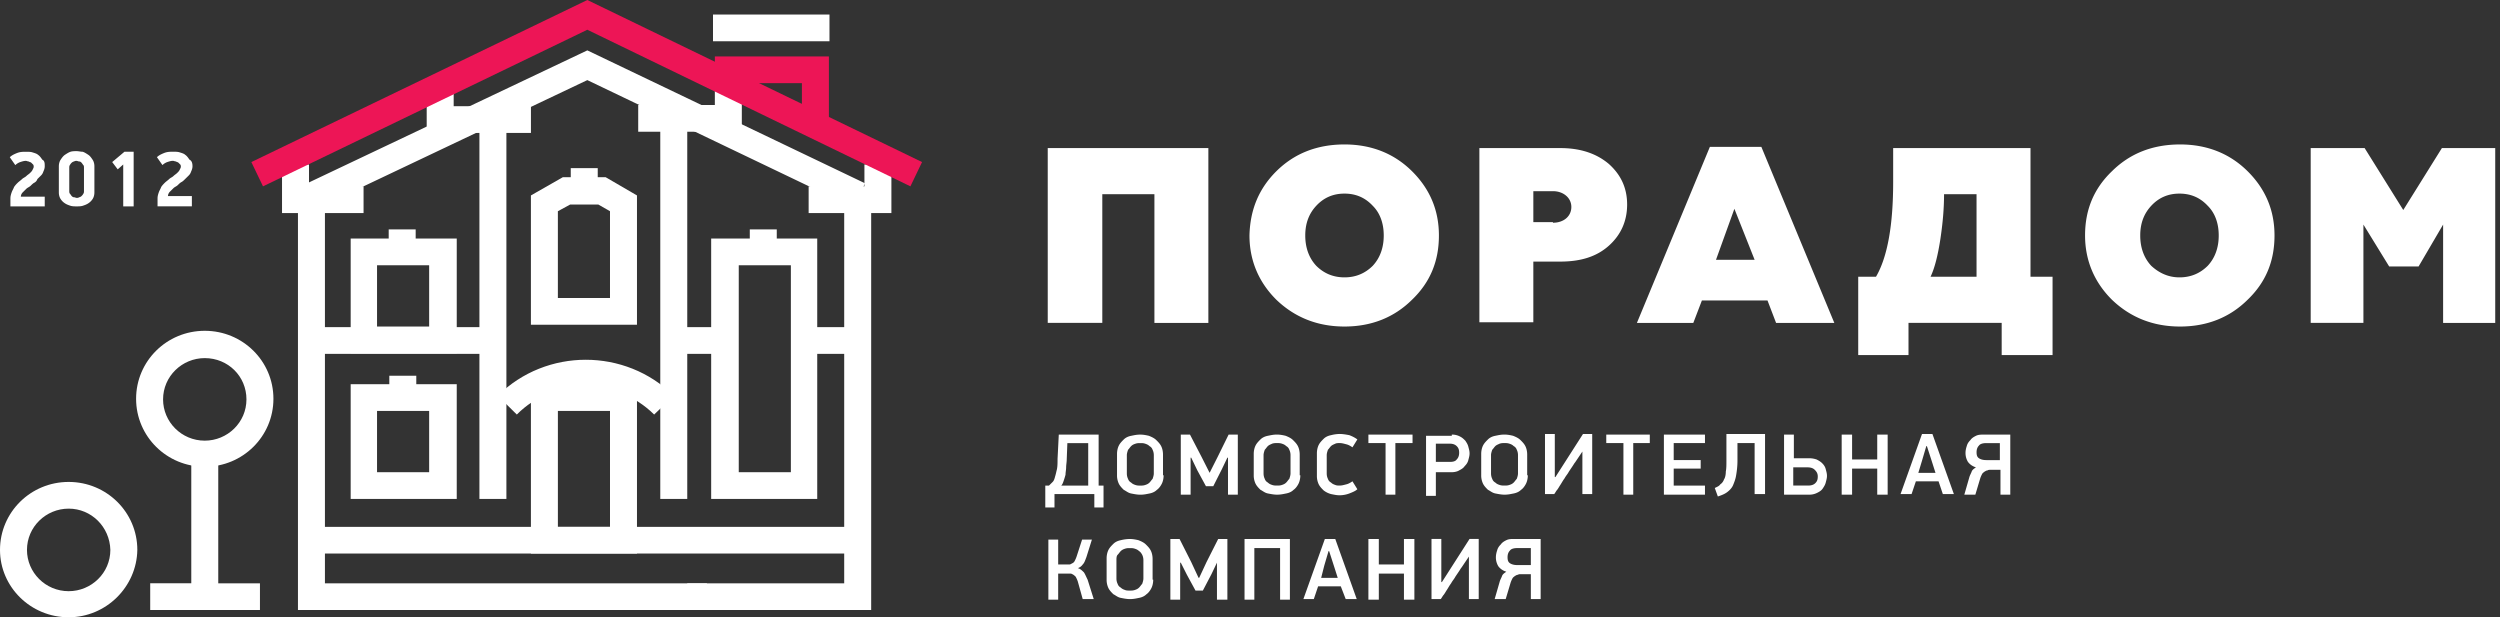 <svg width="324" height="80" viewBox="0 0 324 80" fill="none" xmlns="http://www.w3.org/2000/svg"><rect x="0" y="0" width="324" height="80" fill="#333333" stroke="none"/><path d="M111.157 68.28h-71.27v3.46h71.27v-3.46ZM5.798 21.556c0 .236-.08.472-.159.63-.08.236-.159.393-.318.55l-.476.472a.808.808 0 0 1-.398.472c-.159.079-.317.236-.476.394-.16.157-.398.236-.557.393l-.476.472a.845.845 0 0 0-.239.55h3.1v1.26h-4.45v-1.023c0-.315.08-.551.159-.787s.238-.472.317-.708a3.43 3.43 0 0 1 .477-.55c.159-.158.397-.315.556-.473.16-.157.398-.236.556-.393.16-.157.318-.236.477-.393.16-.158.239-.236.318-.394.08-.157.159-.314.159-.393 0-.079 0-.236-.08-.315l-.238-.236c-.08-.078-.238-.078-.318-.157-.159 0-.238-.079-.397-.079-.238 0-.477.08-.715.158a1.732 1.732 0 0 0-.636.393l-.715-1.023c.239-.236.556-.393.954-.55.397-.157.794-.157 1.191-.157.239 0 .557 0 .795.078.238.079.556.157.715.315.238.157.397.393.556.63.318.156.318.471.318.864Zm5.086.235c0-.157 0-.314-.08-.393-.079-.078-.158-.236-.238-.314-.08-.08-.159-.158-.318-.158-.08 0-.238-.078-.317-.078-.08 0-.239 0-.318.078-.08 0-.239.079-.318.158a1.06 1.06 0 0 0-.238.314c-.08.079-.08.236-.08.393v2.911c0 .157 0 .315.08.393.079.079.158.236.238.315.08.079.159.157.318.157.08 0 .238.079.318.079.079 0 .238 0 .317-.079.08 0 .239-.078.318-.157.08-.079.16-.157.239-.315.079-.078.079-.236.079-.393v-2.91Zm1.35 3.147c0 .315-.079.63-.238.865a1.847 1.847 0 0 1-.556.55c-.238.158-.477.237-.715.316-.238.078-.556.078-.794.078-.239 0-.557 0-.795-.078-.238-.08-.477-.158-.715-.315a1.847 1.847 0 0 1-.556-.55c-.16-.237-.239-.551-.239-.866v-3.383c0-.314.08-.629.239-.865.159-.236.318-.472.556-.63.238-.156.477-.314.715-.392.238-.08.556-.08.795-.08.238 0 .556.08.794.08.238.078.477.236.715.393.239.157.397.393.556.63.16.235.239.55.239.864v3.383Zm3.736 1.808v-5.428l-.715.63-.715-.944 1.59-1.338h1.191v7.08h-1.35Zm8.977-5.194c0 .236-.08.472-.159.63-.08.235-.159.393-.318.55l-.477.472c-.159.157-.317.315-.476.393-.16.079-.318.236-.477.394-.159.157-.397.236-.556.393l-.477.472a.845.845 0 0 0-.238.55h3.098v1.338h-4.449V25.72c0-.314.08-.55.159-.787.08-.236.238-.472.318-.707.159-.236.317-.394.476-.551.16-.157.398-.315.557-.472.159-.157.397-.236.556-.393.159-.158.318-.236.476-.394.16-.157.239-.236.318-.393.08-.157.16-.315.16-.393 0-.079 0-.236-.08-.315l-.239-.236c-.079-.079-.238-.079-.317-.157-.16 0-.239-.079-.398-.079-.238 0-.476.079-.715.157a1.733 1.733 0 0 0-.635.394l-.715-1.023c.238-.236.556-.393.953-.55.397-.158.794-.158 1.192-.158.238 0 .556 0 .794.079.239.078.556.157.715.314.239.158.398.394.557.63.317.157.397.472.397.865Zm64.121-6.369h-3.496v49.479h3.496v-49.48ZM63.007 42.4H40.363v3.461h22.644V42.4Z" fill="#fff"/><path d="M93.756 42.4h-6.038v3.461h6.038V42.4Zm17.4 0H104.8v3.461h6.356V42.4Zm-38.854-3.777h6.754v-11.25l-1.51-.864H73.89l-1.59.865v11.249Zm10.25 3.461H68.806V25.329l4.132-2.36h5.561l4.053 2.36v16.755ZM72.302 68.28h6.754V53.254h-6.754v15.024Zm10.25 3.46H68.806V49.795h13.746V71.74ZM65.629 15.183h-3.496v49.479h3.496v-49.48ZM48.944 42.322h6.674v-7.945h-6.754v7.945h.08Zm10.17 3.46H45.448V30.917h13.746v14.867h-.08Z" fill="#fff"/><path d="M95.743 61.201h6.754V34.377h-6.754V61.2Zm10.17 3.461H92.168V30.915h13.745v33.747ZM48.944 61.2h6.674v-7.945h-6.754V61.2h.08Zm10.17 3.46H45.448V49.795h13.746V64.66h-.08Z" fill="#fff"/><path d="M91.611 79.057H38.615V25.094h3.496v50.502h49.5v3.46Z" fill="#fff"/><path d="M112.904 79.057H89.067v-3.461h20.341V25.094h3.496v53.963ZM77.467 21.791H73.97v2.99h3.496v-2.99Zm-23.596 7.943h-3.496v2.99h3.496v-2.99Zm.079 18.959h-3.495v2.99h3.496v-2.99Zm46.719-18.959h-3.496v2.99h3.496v-2.99ZM84.777 53.725c-4.926-4.877-12.95-4.877-17.797 0l-2.464-2.438c6.277-6.215 16.527-6.215 22.804 0l-2.543 2.438Zm22.724-51.838H92.405v3.461h15.096v-3.46ZM26.537 46.411c-2.94 0-5.403 2.36-5.403 5.35 0 2.91 2.384 5.348 5.403 5.348 2.94 0 5.403-2.36 5.403-5.349 0-2.99-2.383-5.349-5.403-5.349Zm0 14.08c-4.926 0-8.899-3.932-8.899-8.81 0-4.877 3.973-8.81 8.9-8.81 4.925 0 8.898 3.933 8.898 8.81 0 4.878-3.973 8.81-8.899 8.81Z" fill="#fff"/><path d="M33.689 79.058H24.79V58.763h3.496v16.834h5.403v3.461ZM8.899 65.92c-2.94 0-5.403 2.36-5.403 5.348 0 2.91 2.384 5.35 5.403 5.35 2.94 0 5.403-2.36 5.403-5.35-.08-2.989-2.463-5.349-5.403-5.349Zm0 14.08C3.973 80 0 76.067 0 71.268c0-4.877 3.973-8.81 8.899-8.81 4.926 0 8.899 3.933 8.899 8.81-.08 4.799-4.052 8.732-8.9 8.732Z" fill="#fff"/><path d="M26.616 75.595h-7.15v3.46h7.15v-3.46Zm88.91-47.983H104.8V24.15h7.23v-2.832h3.496v6.293Zm-68.41 0H36.55v-6.293h3.496v2.832h7.071v3.46Zm21.693-10.385H55.3v-6.293h3.496v2.832H68.81v3.46Z" fill="#fff"/><path d="M107.424 16.284h-3.496v-5.507h-7.787v.079h-3.496v-3.54h14.779v8.968Z" fill="#ED1556"/><path d="M96.14 17.07H82.712v-3.462h9.932v-2.753h3.496v6.214Z" fill="#fff"/><path d="m34.085 24.15-1.51-3.147L76.117 0l43.382 21.003-1.51 3.147L76.117 3.855 34.085 24.15Z" fill="#ED1556"/><path d="m41.315 26.902-1.51-3.146L76.117 6.528l35.993 17.228-1.509 3.146-34.484-16.52-34.8 16.52Zm97.015 30.524-.079 2.046c0 .393-.08.786-.08 1.101 0 .315-.079.63-.079.944-.079.315-.159.55-.238.787-.08.236-.159.472-.318.629h3.496v-5.507h-2.702Zm-2.383 5.507.476-.472c.159-.157.239-.393.318-.708.08-.236.159-.63.239-.944.079-.393.079-.865.079-1.337l.159-3.147h5.165v6.608h.635v2.832h-1.192v-1.73h-5.164v1.73h-1.192v-2.832h.477ZM149.534 59c0-.315-.08-.55-.159-.708a.81.81 0 0 0-.398-.472c-.158-.157-.317-.236-.556-.315-.238-.079-.397-.079-.635-.079-.239 0-.398 0-.636.08-.238.078-.397.157-.556.314-.159.157-.239.315-.397.472-.08.236-.159.472-.159.708v2.36c0 .314.079.55.159.708a.806.806 0 0 0 .397.472c.159.157.318.236.556.314.238.079.397.079.636.079.238 0 .397 0 .635-.079.239-.078.398-.157.556-.314.159-.158.239-.315.398-.472.079-.236.159-.472.159-.708V59Zm1.271 2.596c0 .393-.08.786-.238 1.1-.159.316-.398.63-.636.788-.238.236-.556.393-.954.472-.397.078-.715.157-1.191.157-.398 0-.795-.079-1.192-.157-.397-.08-.636-.315-.954-.472-.238-.236-.476-.472-.635-.787a2.49 2.49 0 0 1-.239-1.101v-2.754c0-.393.08-.786.239-1.1.159-.316.397-.551.635-.787.239-.236.557-.394.954-.472.397-.08.715-.158 1.192-.158.397 0 .794.079 1.112.157.397.158.715.315.953.551.239.236.477.472.636.787.159.315.238.708.238 1.101v2.675h.08Zm8.264-2.283-.715 1.494-1.113 2.203h-.953l-1.112-2.046-.795-1.651h-.079v4.798h-1.272v-7.788h1.192l1.51 2.91 1.033 2.046 1.033-2.045 1.43-2.91h1.192v7.787h-1.272v-4.799h-.079Zm8.183-.317c0-.315-.08-.55-.159-.708a.81.81 0 0 0-.398-.472c-.158-.157-.317-.236-.556-.315-.238-.078-.397-.078-.635-.078-.239 0-.398 0-.636.078-.159.079-.397.158-.556.315-.159.157-.239.315-.397.472-.08.236-.159.472-.159.708v2.36c0 .314.079.55.159.708a.806.806 0 0 0 .397.472c.159.157.318.236.556.314.238.079.397.079.636.079.238 0 .397 0 .635-.079.239-.078.398-.157.556-.314.159-.158.239-.315.398-.472.079-.236.159-.472.159-.708v-2.36Zm1.271 2.596c0 .393-.08.786-.238 1.101-.159.315-.398.63-.636.787-.238.236-.556.393-.954.472-.397.078-.715.157-1.191.157-.398 0-.795-.079-1.192-.157-.397-.079-.636-.315-.954-.472-.238-.236-.476-.472-.635-.787a2.49 2.49 0 0 1-.239-1.101v-2.753c0-.394.08-.787.239-1.102.159-.314.397-.55.635-.786.239-.236.557-.394.954-.472.397-.079.715-.158 1.192-.158.397 0 .794.079 1.112.158.397.157.715.314.953.55.239.236.477.472.636.787.159.315.238.708.238 1.101v2.675h.08Zm6.756-3.619c-.239-.157-.477-.315-.795-.393-.318-.08-.556-.158-.874-.158-.159 0-.397 0-.556.079-.159.079-.397.157-.556.315-.159.157-.239.314-.398.471-.079.236-.158.472-.158.708v2.36c0 .315.079.551.158.708a.81.81 0 0 0 .398.472c.159.158.318.236.556.315.159.079.397.079.556.079.318 0 .556-.08.874-.158.318-.078.556-.236.795-.393l.635 1.023c-.238.236-.635.393-1.033.55a3.63 3.63 0 0 1-1.271.236c-.397 0-.715-.078-1.112-.157a2.699 2.699 0 0 1-.954-.472c-.238-.236-.476-.472-.635-.787a2.49 2.49 0 0 1-.239-1.101v-2.91c0-.394.08-.787.239-1.102.159-.315.397-.55.635-.787.239-.236.556-.393.954-.471a4.732 4.732 0 0 1 1.112-.158c.397 0 .874.079 1.271.158.398.157.715.314 1.033.55l-.635 1.023Zm5.561-.548v6.686h-1.271v-6.687h-2.225v-1.1h5.721v1.1h-2.225Zm5.246 2.436h1.828c.397 0 .715-.078.874-.314.238-.236.318-.551.318-.866 0-.393-.08-.63-.318-.865-.239-.236-.556-.315-.874-.315h-1.828v2.36Zm2.066-3.54c.397 0 .715.079 1.033.236.318.158.477.315.715.55.159.237.318.473.397.788.08.314.159.55.159.865 0 .315-.079.55-.159.865-.079.315-.238.55-.476.787-.159.236-.398.393-.715.55-.239.158-.636.236-.954.236h-2.066v3.068h-1.271V56.48h3.337v-.158Zm8.58 2.675c0-.315-.079-.55-.159-.708a.806.806 0 0 0-.397-.472c-.159-.157-.318-.236-.556-.315-.238-.078-.397-.078-.636-.078-.238 0-.397 0-.635.078-.159.079-.398.158-.557.315-.158.157-.238.315-.397.472-.079.236-.159.472-.159.708v2.36c0 .314.08.55.159.708.08.236.239.393.397.472.159.157.318.236.557.314.238.079.397.079.635.079.239 0 .398 0 .636-.079.238-.078.397-.157.556-.314.159-.158.238-.315.397-.472.08-.236.159-.472.159-.708v-2.36Zm1.272 2.596c0 .393-.08.786-.239 1.101-.159.315-.397.63-.635.787-.239.236-.557.393-.954.472-.397.078-.715.157-1.192.157-.397 0-.794-.079-1.192-.157-.397-.079-.635-.315-.953-.472-.238-.236-.477-.472-.636-.787a2.49 2.49 0 0 1-.238-1.101v-2.753c0-.394.079-.787.238-1.102.159-.314.398-.55.636-.786s.556-.394.953-.472c.398-.079.716-.158 1.192-.158.398 0 .795.079 1.113.158.397.157.715.314.953.55.238.236.477.472.636.787.159.315.238.708.238 1.101v2.675h.08Zm7.072-3.069-.476.708-.477.708c-.08.079-.159.236-.318.472l-.477.708c-.159.315-.397.551-.556.866-.238.314-.397.629-.556.865-.159.236-.318.55-.477.708-.159.236-.238.393-.318.472h-1.191v-7.788h1.271v5.585h.079l3.576-5.585h1.192v7.788h-1.272v-5.507Zm6.592-1.098v6.686h-1.272v-6.687h-2.224v-1.1h5.641v1.1h-2.145Zm3.973-1.102h5.323v1.102h-4.052v2.202h3.496v1.101h-3.496v2.203h4.052v1.18h-5.323v-7.788Zm9.534 1.099v2.281c0 .708-.08 1.338-.159 1.81-.08.55-.239.944-.398 1.337-.159.393-.476.708-.794.944-.318.236-.715.393-1.192.55l-.397-1.1c.318-.158.556-.237.715-.473a1.23 1.23 0 0 0 .477-.629c.158-.236.238-.63.238-1.023.079-.393.079-.865.079-1.416v-3.46h5.006v7.787h-1.351v-6.608h-2.224Zm7.309 5.507h1.828c.397 0 .715-.079.953-.315s.318-.472.318-.865-.159-.63-.397-.865c-.239-.236-.557-.315-.954-.315h-1.827v2.36h.079Zm-1.271 1.18v-7.788h1.271v3.068h1.987c.397 0 .715.079.953.157.318.158.556.315.715.473.238.236.397.471.477.786.079.315.159.55.159.865 0 .315-.08.551-.159.866-.08.314-.239.55-.397.786-.159.236-.398.394-.716.551a2.213 2.213 0 0 1-1.032.236h-3.258Zm12.076.001v-3.382h-3.258v3.383h-1.35v-7.788h1.35v3.225h3.258v-3.225h1.351v7.788h-1.351Zm5.325-2.83h2.225l-.477-1.495-.636-1.967h-.079l-.556 1.888-.477 1.574Zm2.622 1.1h-2.94l-.556 1.653h-1.43l2.781-7.788h1.35l2.781 7.788h-1.43l-.556-1.652Zm8.024-4.954h-1.827c-.397 0-.795.08-.954.315-.238.236-.317.55-.317.865 0 .394.079.63.317.787.239.157.557.236.954.236h1.748v-2.203h.079Zm1.272-1.1v7.787h-1.272v-3.225h-1.271c-.159 0-.318 0-.397.078-.159 0-.239.079-.397.158-.08.078-.239.157-.318.314-.08.158-.159.315-.239.551l-.635 2.124h-1.43l.635-2.203c.08-.314.239-.55.318-.786.079-.236.318-.394.556-.551-.477-.157-.794-.393-1.033-.708a2.207 2.207 0 0 1-.318-1.18c0-.315.08-.63.159-.865.08-.315.239-.55.477-.787.159-.236.397-.393.715-.55.318-.158.636-.158 1.033-.158h3.417ZM135.869 77.721v-7.787h1.271v3.225h1.431c.158 0 .238-.079.397-.158a.62.62 0 0 0 .318-.314c.079-.157.159-.315.238-.55l.715-2.203h1.271l-.715 2.28c-.159.394-.238.709-.476.945a1.237 1.237 0 0 1-.636.472c.318.078.556.314.795.55.158.236.317.63.476.944l.795 2.518h-1.43l-.636-2.282c-.079-.236-.159-.393-.238-.55-.08-.158-.239-.236-.318-.315-.159-.079-.239-.157-.397-.157h-1.59v3.382h-1.271Zm12.316-5.114c0-.314-.08-.55-.159-.708-.079-.157-.238-.393-.397-.472-.159-.157-.318-.236-.556-.314-.239-.079-.398-.079-.636-.079s-.397 0-.636.079c-.238.078-.397.157-.556.314-.159.158-.238.315-.397.472-.159.158-.159.472-.159.708v2.36c0 .315.079.55.159.708a.806.806 0 0 0 .397.472c.159.157.318.236.556.315.159.078.398.078.636.078s.397 0 .636-.078c.238-.079.397-.158.556-.315.159-.157.238-.315.397-.472.079-.236.159-.472.159-.708v-2.36Zm1.271 2.517c0 .394-.079.787-.238 1.102-.159.314-.397.63-.636.786-.238.236-.556.394-.953.472-.398.079-.715.158-1.192.158-.397 0-.795-.079-1.192-.158-.397-.078-.636-.314-.953-.472-.239-.236-.477-.472-.636-.786a2.49 2.49 0 0 1-.238-1.102v-2.753c0-.393.079-.786.238-1.101.159-.315.397-.55.636-.787.238-.236.556-.393.953-.472a4.858 4.858 0 0 1 1.192-.157c.397 0 .794.079 1.112.157.398.158.715.315.954.551.238.236.476.472.635.787.159.314.239.708.239 1.1v2.675h.079Zm8.262-2.204-.715 1.495-1.113 2.124h-.953l-1.113-2.045-.794-1.573h-.08v4.798h-1.271v-7.866h1.192l1.51 2.99.953 2.044h.079l.954-2.045 1.51-2.989h1.191v7.866h-1.35v-4.798Zm8.182 4.8v-6.687h-3.337v6.686h-1.271v-7.866h5.879v7.866H165.9Zm5.323-2.832h2.146l-.477-1.495-.636-1.967h-.079l-.556 1.888-.398 1.574Zm2.543 1.1h-2.94l-.556 1.653h-1.351l2.781-7.788h1.351l2.781 7.788h-1.43l-.636-1.652Zm8.186 1.732v-3.383h-3.257v3.382h-1.351v-7.866h1.351v3.304h3.257v-3.304h1.351v7.866h-1.351Zm8.418-5.588-.477.708-.476.708c-.08.079-.159.236-.318.472l-.477.708c-.159.315-.397.55-.556.866-.238.314-.397.629-.556.865-.159.236-.318.55-.477.708-.159.236-.238.393-.318.472h-1.192V69.85h1.272v5.585h.079l3.576-5.585h1.191v7.788h-1.271v-5.507Zm8.027-1.101h-1.748c-.397 0-.795.079-.954.315-.238.236-.317.55-.317.865 0 .393.079.63.317.787.239.157.557.236.954.236h1.748V71.03Zm1.271-1.18v7.788h-1.271v-3.225h-1.271c-.159 0-.318 0-.398.078-.159 0-.238.079-.397.158-.079.078-.238.157-.318.314-.079.157-.159.315-.238.55l-.636 2.125h-1.43l.636-2.203c.079-.315.238-.55.318-.786.079-.236.317-.394.556-.551-.477-.157-.795-.393-1.033-.708a2.197 2.197 0 0 1-.318-1.18c0-.315.079-.63.159-.865.079-.315.238-.551.477-.787.159-.236.397-.393.715-.55.318-.158.635-.158 1.033-.158h3.416Zm-63.881-28.003V19.193h20.817v22.655h-6.992V25.172h-6.754v16.676h-7.071Zm38.46-5.901c1.509 0 2.701-.55 3.655-1.494.953-1.023 1.43-2.36 1.43-3.933s-.477-2.91-1.43-3.855c-.954-1.022-2.146-1.573-3.655-1.573-1.51 0-2.702.55-3.655 1.573-.954 1.023-1.43 2.282-1.43 3.855s.476 2.91 1.43 3.933c.953.944 2.145 1.494 3.655 1.494Zm-8.82-13.766c2.304-2.28 5.244-3.46 8.82-3.46 3.496 0 6.436 1.18 8.74 3.46 2.304 2.282 3.496 5.035 3.496 8.339 0 3.304-1.113 6.057-3.496 8.338-2.304 2.281-5.244 3.461-8.74 3.461-3.496 0-6.436-1.18-8.82-3.46-2.304-2.282-3.496-5.114-3.496-8.34.08-3.303 1.192-6.056 3.496-8.338Zm35.835 6.686c1.43 0 2.384-.865 2.384-2.045s-1.033-2.045-2.384-2.045h-2.542v4.012h2.542v.078Zm.954-9.675c2.622 0 4.687.708 6.277 2.045 1.589 1.416 2.383 3.147 2.383 5.27 0 2.124-.794 3.934-2.383 5.35-1.59 1.416-3.655 2.045-6.277 2.045h-3.496v7.866h-6.992V19.192h10.488Zm20.177 14.477h5.006l-2.622-6.608-2.384 6.608Zm-10.25 8.181 9.455-22.812h6.675l9.455 22.812h-7.548l-1.113-2.91h-8.501l-1.113 2.91h-7.31Zm44.017-5.982V25.17h-4.211c0 1.81-.159 3.697-.477 5.821-.318 2.046-.715 3.698-1.271 4.877h5.959Zm-15.335 10.148V35.868h2.304c1.51-2.595 2.225-6.765 2.225-12.271v-4.405h17.798v16.676h2.86v10.148h-6.594v-4.169h-12.077v4.17h-6.516Zm41.635-10.069c1.51 0 2.702-.55 3.655-1.494.954-1.023 1.431-2.36 1.431-3.933s-.477-2.91-1.431-3.855c-.953-1.022-2.145-1.573-3.655-1.573-1.509 0-2.701.55-3.654 1.573-.954 1.023-1.431 2.282-1.431 3.855s.477 2.91 1.431 3.933c1.032.944 2.224 1.494 3.654 1.494Zm-8.74-13.766c2.305-2.28 5.244-3.46 8.82-3.46 3.496 0 6.436 1.18 8.74 3.46 2.304 2.282 3.496 5.035 3.496 8.339 0 3.304-1.112 6.057-3.496 8.338-2.304 2.281-5.244 3.461-8.74 3.461-3.496 0-6.436-1.18-8.82-3.46-2.304-2.282-3.496-5.114-3.496-8.34 0-3.303 1.113-6.056 3.496-8.338Zm25.746 19.667V19.193h6.992l5.006 8.024 5.005-8.024h6.913v22.655h-6.754V29.105l-3.178 5.428h-3.814l-3.337-5.428v12.743h-6.833Z" fill="#fff"/></svg>